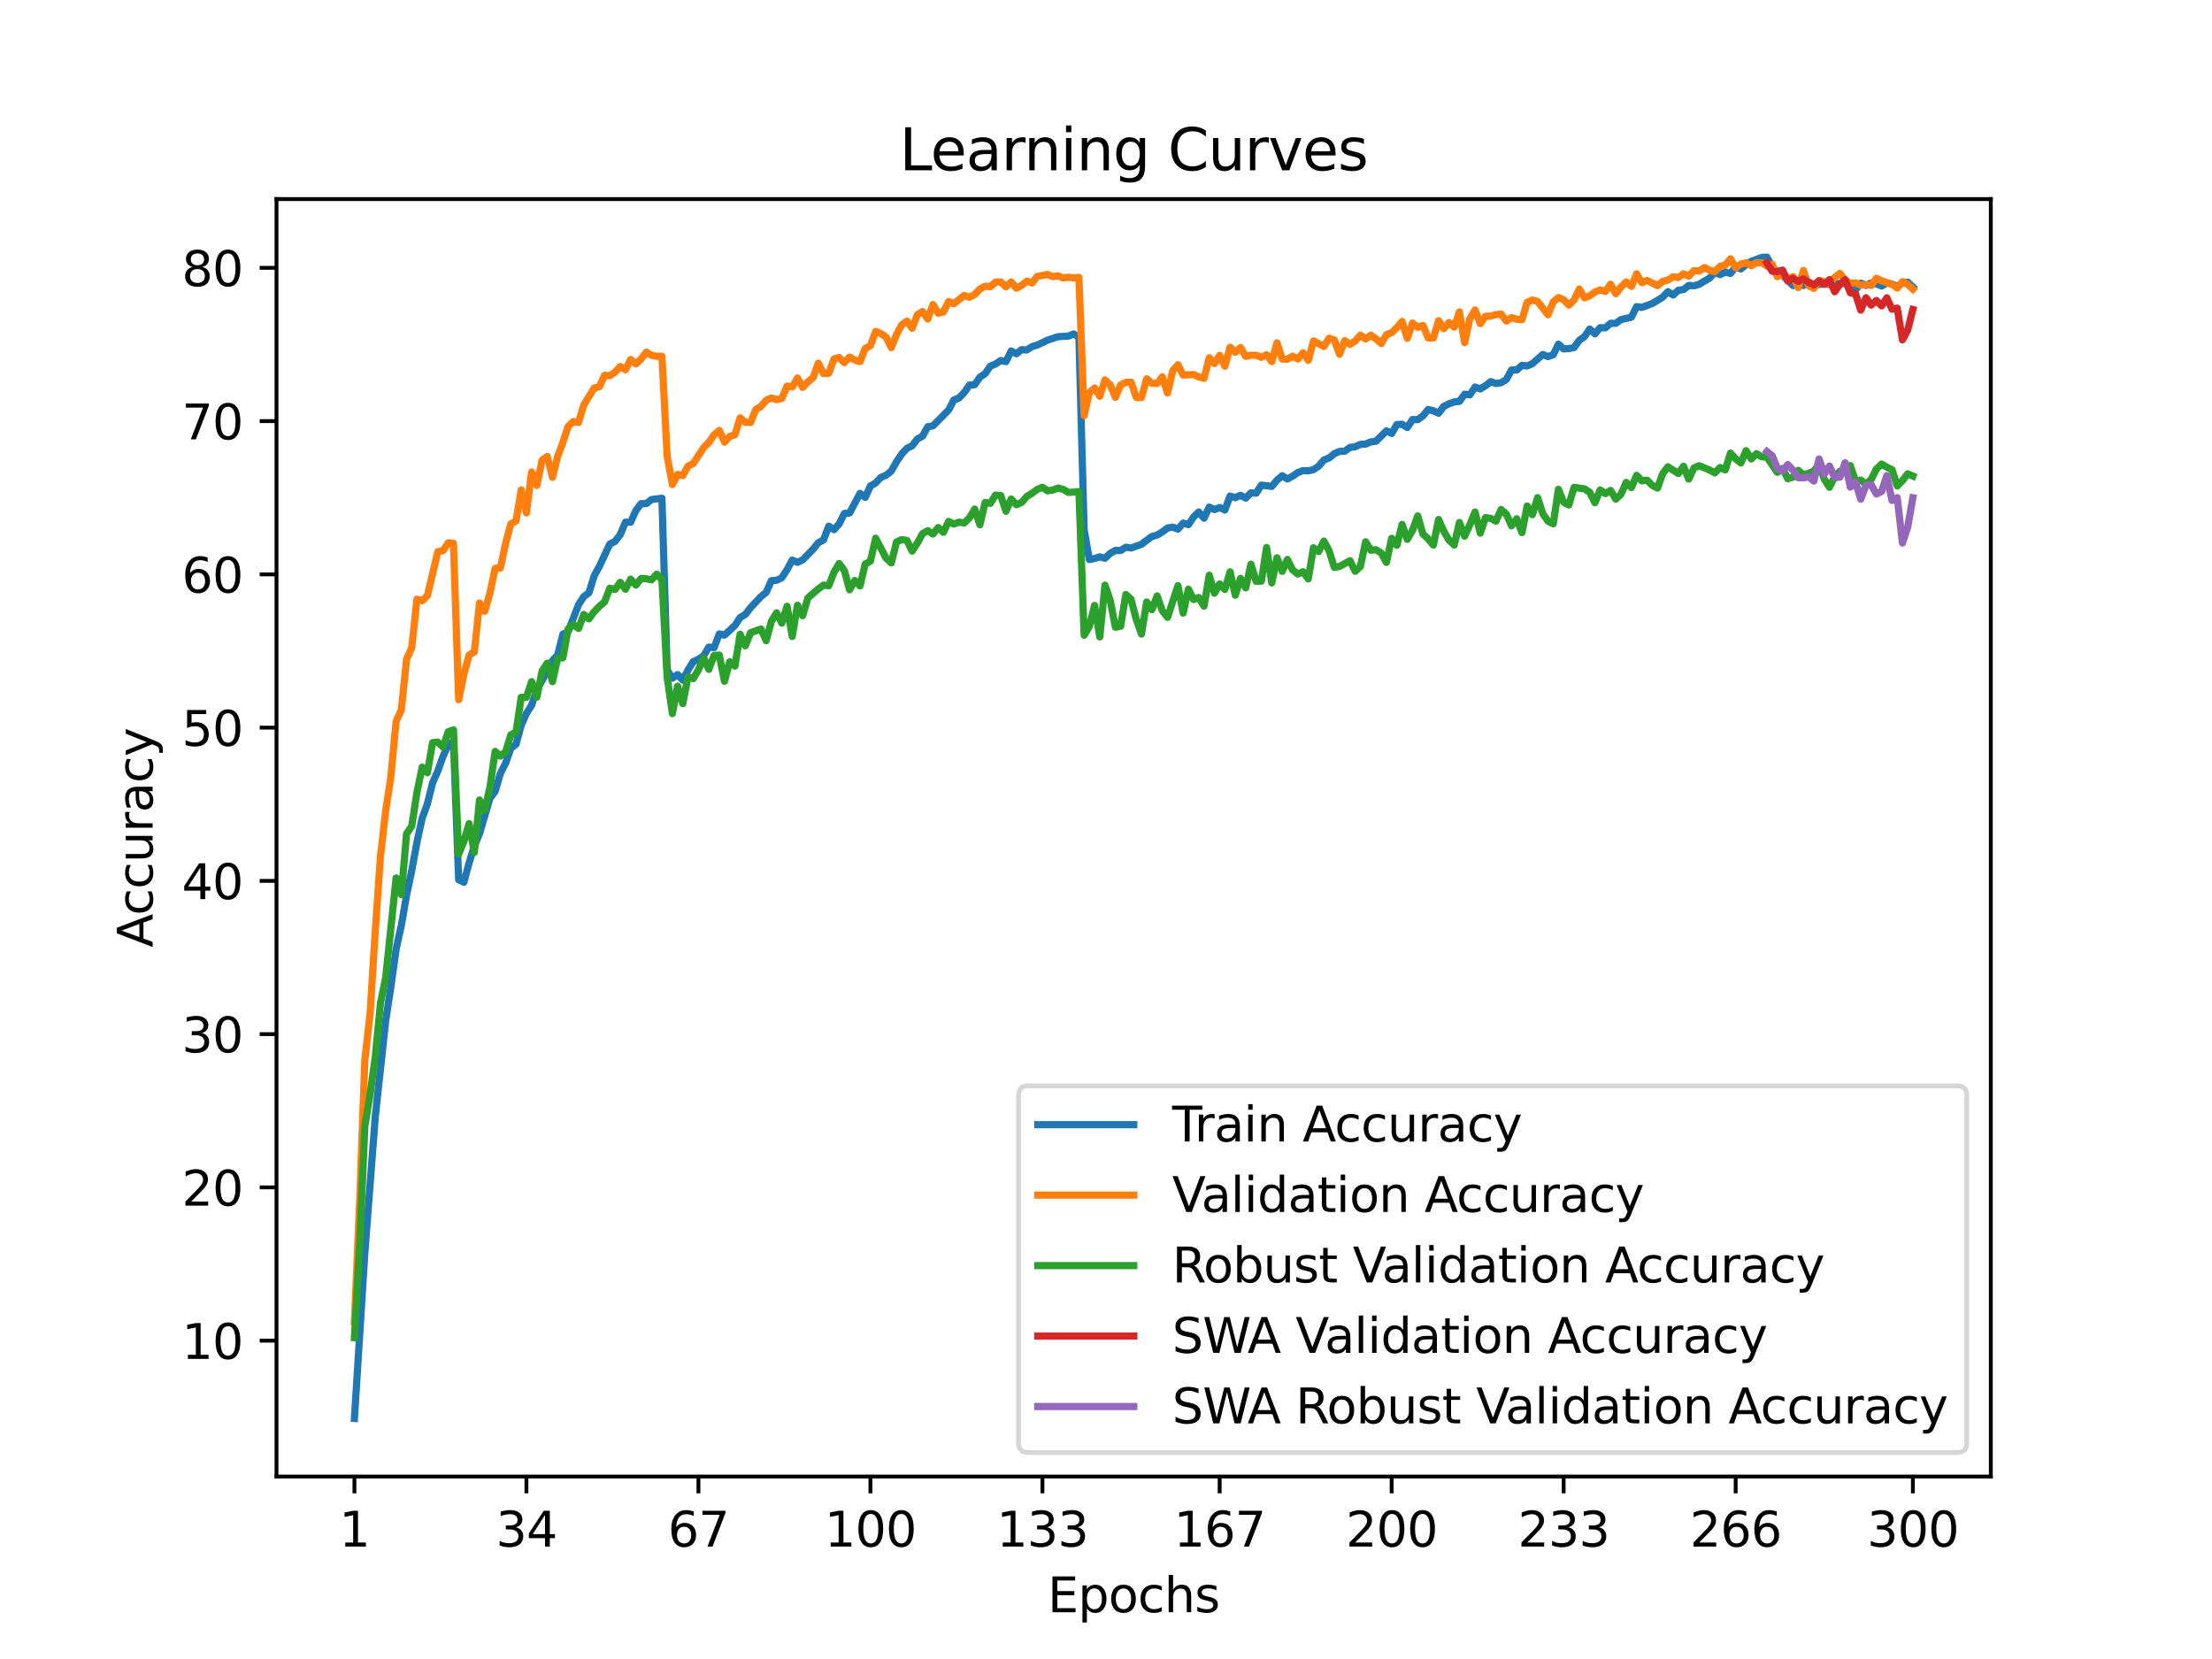 <?xml version="1.0" encoding="utf-8" standalone="no"?>
<!DOCTYPE svg PUBLIC "-//W3C//DTD SVG 1.1//EN"
  "http://www.w3.org/Graphics/SVG/1.1/DTD/svg11.dtd">
<svg xmlns:xlink="http://www.w3.org/1999/xlink" width="460.8pt" height="345.6pt" viewBox="0 0 460.8 345.6" xmlns="http://www.w3.org/2000/svg" version="1.1">
 <defs>
  <style type="text/css">*{stroke-linejoin: round; stroke-linecap: butt}</style>
 </defs>
 <g id="figure_1">
  <g id="patch_1">
   <path d="M 0 345.6 
L 460.8 345.6 
L 460.8 0 
L 0 0 
z
" style="fill: #ffffff"/>
  </g>
  <g id="axes_1">
   <g id="patch_2">
    <path d="M 57.6 307.584 
L 414.72 307.584 
L 414.72 41.472 
L 57.6 41.472 
z
" style="fill: #ffffff"/>
   </g>
   <g id="matplotlib.axis_1">
    <g id="xtick_1">
     <g id="line2d_1">
      <defs>
       <path id="mcb697af0bd" d="M 0 0 
L 0 3.5 
" style="stroke: #000000; stroke-width: 0.8"/>
      </defs>
      <g>
       <use xlink:href="#mcb697af0bd" x="73.833" y="307.584" style="stroke: #000000; stroke-width: 0.8"/>
      </g>
     </g>
     <g id="text_1">
      <!-- 1 -->
      <g transform="translate(70.651 322.182) scale(0.1 -0.1)">
       <defs>
        <path id="DejaVuSans-31" d="M 794 531 
L 1825 531 
L 1825 4091 
L 703 3866 
L 703 4441 
L 1819 4666 
L 2450 4666 
L 2450 531 
L 3481 531 
L 3481 0 
L 794 0 
L 794 531 
z
" transform="scale(0.016)"/>
       </defs>
       <use xlink:href="#DejaVuSans-31"/>
      </g>
     </g>
    </g>
    <g id="xtick_2">
     <g id="line2d_2">
      <g>
       <use xlink:href="#mcb697af0bd" x="109.664" y="307.584" style="stroke: #000000; stroke-width: 0.8"/>
      </g>
     </g>
     <g id="text_2">
      <!-- 34 -->
      <g transform="translate(103.302 322.182) scale(0.1 -0.1)">
       <defs>
        <path id="DejaVuSans-33" d="M 2597 2516 
Q 3050 2419 3304 2112 
Q 3559 1806 3559 1356 
Q 3559 666 3084 287 
Q 2609 -91 1734 -91 
Q 1441 -91 1130 -33 
Q 819 25 488 141 
L 488 750 
Q 750 597 1062 519 
Q 1375 441 1716 441 
Q 2309 441 2620 675 
Q 2931 909 2931 1356 
Q 2931 1769 2642 2001 
Q 2353 2234 1838 2234 
L 1294 2234 
L 1294 2753 
L 1863 2753 
Q 2328 2753 2575 2939 
Q 2822 3125 2822 3475 
Q 2822 3834 2567 4026 
Q 2313 4219 1838 4219 
Q 1578 4219 1281 4162 
Q 984 4106 628 3988 
L 628 4550 
Q 988 4650 1302 4700 
Q 1616 4750 1894 4750 
Q 2613 4750 3031 4423 
Q 3450 4097 3450 3541 
Q 3450 3153 3228 2886 
Q 3006 2619 2597 2516 
z
" transform="scale(0.016)"/>
        <path id="DejaVuSans-34" d="M 2419 4116 
L 825 1625 
L 2419 1625 
L 2419 4116 
z
M 2253 4666 
L 3047 4666 
L 3047 1625 
L 3713 1625 
L 3713 1100 
L 3047 1100 
L 3047 0 
L 2419 0 
L 2419 1100 
L 313 1100 
L 313 1709 
L 2253 4666 
z
" transform="scale(0.016)"/>
       </defs>
       <use xlink:href="#DejaVuSans-33"/>
       <use xlink:href="#DejaVuSans-34" x="63.623"/>
      </g>
     </g>
    </g>
    <g id="xtick_3">
     <g id="line2d_3">
      <g>
       <use xlink:href="#mcb697af0bd" x="145.496" y="307.584" style="stroke: #000000; stroke-width: 0.8"/>
      </g>
     </g>
     <g id="text_3">
      <!-- 67 -->
      <g transform="translate(139.133 322.182) scale(0.1 -0.1)">
       <defs>
        <path id="DejaVuSans-36" d="M 2113 2584 
Q 1688 2584 1439 2293 
Q 1191 2003 1191 1497 
Q 1191 994 1439 701 
Q 1688 409 2113 409 
Q 2538 409 2786 701 
Q 3034 994 3034 1497 
Q 3034 2003 2786 2293 
Q 2538 2584 2113 2584 
z
M 3366 4563 
L 3366 3988 
Q 3128 4100 2886 4159 
Q 2644 4219 2406 4219 
Q 1781 4219 1451 3797 
Q 1122 3375 1075 2522 
Q 1259 2794 1537 2939 
Q 1816 3084 2150 3084 
Q 2853 3084 3261 2657 
Q 3669 2231 3669 1497 
Q 3669 778 3244 343 
Q 2819 -91 2113 -91 
Q 1303 -91 875 529 
Q 447 1150 447 2328 
Q 447 3434 972 4092 
Q 1497 4750 2381 4750 
Q 2619 4750 2861 4703 
Q 3103 4656 3366 4563 
z
" transform="scale(0.016)"/>
        <path id="DejaVuSans-37" d="M 525 4666 
L 3525 4666 
L 3525 4397 
L 1831 0 
L 1172 0 
L 2766 4134 
L 525 4134 
L 525 4666 
z
" transform="scale(0.016)"/>
       </defs>
       <use xlink:href="#DejaVuSans-36"/>
       <use xlink:href="#DejaVuSans-37" x="63.623"/>
      </g>
     </g>
    </g>
    <g id="xtick_4">
     <g id="line2d_4">
      <g>
       <use xlink:href="#mcb697af0bd" x="181.327" y="307.584" style="stroke: #000000; stroke-width: 0.8"/>
      </g>
     </g>
     <g id="text_4">
      <!-- 100 -->
      <g transform="translate(171.783 322.182) scale(0.1 -0.1)">
       <defs>
        <path id="DejaVuSans-30" d="M 2034 4250 
Q 1547 4250 1301 3770 
Q 1056 3291 1056 2328 
Q 1056 1369 1301 889 
Q 1547 409 2034 409 
Q 2525 409 2770 889 
Q 3016 1369 3016 2328 
Q 3016 3291 2770 3770 
Q 2525 4250 2034 4250 
z
M 2034 4750 
Q 2819 4750 3233 4129 
Q 3647 3509 3647 2328 
Q 3647 1150 3233 529 
Q 2819 -91 2034 -91 
Q 1250 -91 836 529 
Q 422 1150 422 2328 
Q 422 3509 836 4129 
Q 1250 4750 2034 4750 
z
" transform="scale(0.016)"/>
       </defs>
       <use xlink:href="#DejaVuSans-31"/>
       <use xlink:href="#DejaVuSans-30" x="63.623"/>
       <use xlink:href="#DejaVuSans-30" x="127.246"/>
      </g>
     </g>
    </g>
    <g id="xtick_5">
     <g id="line2d_5">
      <g>
       <use xlink:href="#mcb697af0bd" x="217.158" y="307.584" style="stroke: #000000; stroke-width: 0.8"/>
      </g>
     </g>
     <g id="text_5">
      <!-- 133 -->
      <g transform="translate(207.615 322.182) scale(0.1 -0.1)">
       <use xlink:href="#DejaVuSans-31"/>
       <use xlink:href="#DejaVuSans-33" x="63.623"/>
       <use xlink:href="#DejaVuSans-33" x="127.246"/>
      </g>
     </g>
    </g>
    <g id="xtick_6">
     <g id="line2d_6">
      <g>
       <use xlink:href="#mcb697af0bd" x="254.076" y="307.584" style="stroke: #000000; stroke-width: 0.8"/>
      </g>
     </g>
     <g id="text_6">
      <!-- 167 -->
      <g transform="translate(244.532 322.182) scale(0.1 -0.1)">
       <use xlink:href="#DejaVuSans-31"/>
       <use xlink:href="#DejaVuSans-36" x="63.623"/>
       <use xlink:href="#DejaVuSans-37" x="127.246"/>
      </g>
     </g>
    </g>
    <g id="xtick_7">
     <g id="line2d_7">
      <g>
       <use xlink:href="#mcb697af0bd" x="289.907" y="307.584" style="stroke: #000000; stroke-width: 0.8"/>
      </g>
     </g>
     <g id="text_7">
      <!-- 200 -->
      <g transform="translate(280.363 322.182) scale(0.1 -0.1)">
       <defs>
        <path id="DejaVuSans-32" d="M 1228 531 
L 3431 531 
L 3431 0 
L 469 0 
L 469 531 
Q 828 903 1448 1529 
Q 2069 2156 2228 2338 
Q 2531 2678 2651 2914 
Q 2772 3150 2772 3378 
Q 2772 3750 2511 3984 
Q 2250 4219 1831 4219 
Q 1534 4219 1204 4116 
Q 875 4013 500 3803 
L 500 4441 
Q 881 4594 1212 4672 
Q 1544 4750 1819 4750 
Q 2544 4750 2975 4387 
Q 3406 4025 3406 3419 
Q 3406 3131 3298 2873 
Q 3191 2616 2906 2266 
Q 2828 2175 2409 1742 
Q 1991 1309 1228 531 
z
" transform="scale(0.016)"/>
       </defs>
       <use xlink:href="#DejaVuSans-32"/>
       <use xlink:href="#DejaVuSans-30" x="63.623"/>
       <use xlink:href="#DejaVuSans-30" x="127.246"/>
      </g>
     </g>
    </g>
    <g id="xtick_8">
     <g id="line2d_8">
      <g>
       <use xlink:href="#mcb697af0bd" x="325.739" y="307.584" style="stroke: #000000; stroke-width: 0.8"/>
      </g>
     </g>
     <g id="text_8">
      <!-- 233 -->
      <g transform="translate(316.195 322.182) scale(0.1 -0.1)">
       <use xlink:href="#DejaVuSans-32"/>
       <use xlink:href="#DejaVuSans-33" x="63.623"/>
       <use xlink:href="#DejaVuSans-33" x="127.246"/>
      </g>
     </g>
    </g>
    <g id="xtick_9">
     <g id="line2d_9">
      <g>
       <use xlink:href="#mcb697af0bd" x="361.57" y="307.584" style="stroke: #000000; stroke-width: 0.8"/>
      </g>
     </g>
     <g id="text_9">
      <!-- 266 -->
      <g transform="translate(352.026 322.182) scale(0.1 -0.1)">
       <use xlink:href="#DejaVuSans-32"/>
       <use xlink:href="#DejaVuSans-36" x="63.623"/>
       <use xlink:href="#DejaVuSans-36" x="127.246"/>
      </g>
     </g>
    </g>
    <g id="xtick_10">
     <g id="line2d_10">
      <g>
       <use xlink:href="#mcb697af0bd" x="398.487" y="307.584" style="stroke: #000000; stroke-width: 0.8"/>
      </g>
     </g>
     <g id="text_10">
      <!-- 300 -->
      <g transform="translate(388.944 322.182) scale(0.1 -0.1)">
       <use xlink:href="#DejaVuSans-33"/>
       <use xlink:href="#DejaVuSans-30" x="63.623"/>
       <use xlink:href="#DejaVuSans-30" x="127.246"/>
      </g>
     </g>
    </g>
    <g id="text_11">
     <!-- Epochs -->
     <g transform="translate(218.244 335.861) scale(0.1 -0.1)">
      <defs>
       <path id="DejaVuSans-45" d="M 628 4666 
L 3578 4666 
L 3578 4134 
L 1259 4134 
L 1259 2753 
L 3481 2753 
L 3481 2222 
L 1259 2222 
L 1259 531 
L 3634 531 
L 3634 0 
L 628 0 
L 628 4666 
z
" transform="scale(0.016)"/>
       <path id="DejaVuSans-70" d="M 1159 525 
L 1159 -1331 
L 581 -1331 
L 581 3500 
L 1159 3500 
L 1159 2969 
Q 1341 3281 1617 3432 
Q 1894 3584 2278 3584 
Q 2916 3584 3314 3078 
Q 3713 2572 3713 1747 
Q 3713 922 3314 415 
Q 2916 -91 2278 -91 
Q 1894 -91 1617 61 
Q 1341 213 1159 525 
z
M 3116 1747 
Q 3116 2381 2855 2742 
Q 2594 3103 2138 3103 
Q 1681 3103 1420 2742 
Q 1159 2381 1159 1747 
Q 1159 1113 1420 752 
Q 1681 391 2138 391 
Q 2594 391 2855 752 
Q 3116 1113 3116 1747 
z
" transform="scale(0.016)"/>
       <path id="DejaVuSans-6f" d="M 1959 3097 
Q 1497 3097 1228 2736 
Q 959 2375 959 1747 
Q 959 1119 1226 758 
Q 1494 397 1959 397 
Q 2419 397 2687 759 
Q 2956 1122 2956 1747 
Q 2956 2369 2687 2733 
Q 2419 3097 1959 3097 
z
M 1959 3584 
Q 2709 3584 3137 3096 
Q 3566 2609 3566 1747 
Q 3566 888 3137 398 
Q 2709 -91 1959 -91 
Q 1206 -91 779 398 
Q 353 888 353 1747 
Q 353 2609 779 3096 
Q 1206 3584 1959 3584 
z
" transform="scale(0.016)"/>
       <path id="DejaVuSans-63" d="M 3122 3366 
L 3122 2828 
Q 2878 2963 2633 3030 
Q 2388 3097 2138 3097 
Q 1578 3097 1268 2742 
Q 959 2388 959 1747 
Q 959 1106 1268 751 
Q 1578 397 2138 397 
Q 2388 397 2633 464 
Q 2878 531 3122 666 
L 3122 134 
Q 2881 22 2623 -34 
Q 2366 -91 2075 -91 
Q 1284 -91 818 406 
Q 353 903 353 1747 
Q 353 2603 823 3093 
Q 1294 3584 2113 3584 
Q 2378 3584 2631 3529 
Q 2884 3475 3122 3366 
z
" transform="scale(0.016)"/>
       <path id="DejaVuSans-68" d="M 3513 2113 
L 3513 0 
L 2938 0 
L 2938 2094 
Q 2938 2591 2744 2837 
Q 2550 3084 2163 3084 
Q 1697 3084 1428 2787 
Q 1159 2491 1159 1978 
L 1159 0 
L 581 0 
L 581 4863 
L 1159 4863 
L 1159 2956 
Q 1366 3272 1645 3428 
Q 1925 3584 2291 3584 
Q 2894 3584 3203 3211 
Q 3513 2838 3513 2113 
z
" transform="scale(0.016)"/>
       <path id="DejaVuSans-73" d="M 2834 3397 
L 2834 2853 
Q 2591 2978 2328 3040 
Q 2066 3103 1784 3103 
Q 1356 3103 1142 2972 
Q 928 2841 928 2578 
Q 928 2378 1081 2264 
Q 1234 2150 1697 2047 
L 1894 2003 
Q 2506 1872 2764 1633 
Q 3022 1394 3022 966 
Q 3022 478 2636 193 
Q 2250 -91 1575 -91 
Q 1294 -91 989 -36 
Q 684 19 347 128 
L 347 722 
Q 666 556 975 473 
Q 1284 391 1588 391 
Q 1994 391 2212 530 
Q 2431 669 2431 922 
Q 2431 1156 2273 1281 
Q 2116 1406 1581 1522 
L 1381 1569 
Q 847 1681 609 1914 
Q 372 2147 372 2553 
Q 372 3047 722 3315 
Q 1072 3584 1716 3584 
Q 2034 3584 2315 3537 
Q 2597 3491 2834 3397 
z
" transform="scale(0.016)"/>
      </defs>
      <use xlink:href="#DejaVuSans-45"/>
      <use xlink:href="#DejaVuSans-70" x="63.184"/>
      <use xlink:href="#DejaVuSans-6f" x="126.66"/>
      <use xlink:href="#DejaVuSans-63" x="187.842"/>
      <use xlink:href="#DejaVuSans-68" x="242.822"/>
      <use xlink:href="#DejaVuSans-73" x="306.201"/>
     </g>
    </g>
   </g>
   <g id="matplotlib.axis_2">
    <g id="ytick_1">
     <g id="line2d_11">
      <defs>
       <path id="m50eeac1890" d="M 0 0 
L -3.5 0 
" style="stroke: #000000; stroke-width: 0.8"/>
      </defs>
      <g>
       <use xlink:href="#m50eeac1890" x="57.6" y="279.282" style="stroke: #000000; stroke-width: 0.8"/>
      </g>
     </g>
     <g id="text_12">
      <!-- 10 -->
      <g transform="translate(37.875 283.081) scale(0.1 -0.1)">
       <use xlink:href="#DejaVuSans-31"/>
       <use xlink:href="#DejaVuSans-30" x="63.623"/>
      </g>
     </g>
    </g>
    <g id="ytick_2">
     <g id="line2d_12">
      <g>
       <use xlink:href="#m50eeac1890" x="57.6" y="247.356" style="stroke: #000000; stroke-width: 0.8"/>
      </g>
     </g>
     <g id="text_13">
      <!-- 20 -->
      <g transform="translate(37.875 251.155) scale(0.1 -0.1)">
       <use xlink:href="#DejaVuSans-32"/>
       <use xlink:href="#DejaVuSans-30" x="63.623"/>
      </g>
     </g>
    </g>
    <g id="ytick_3">
     <g id="line2d_13">
      <g>
       <use xlink:href="#m50eeac1890" x="57.6" y="215.429" style="stroke: #000000; stroke-width: 0.8"/>
      </g>
     </g>
     <g id="text_14">
      <!-- 30 -->
      <g transform="translate(37.875 219.228) scale(0.1 -0.1)">
       <use xlink:href="#DejaVuSans-33"/>
       <use xlink:href="#DejaVuSans-30" x="63.623"/>
      </g>
     </g>
    </g>
    <g id="ytick_4">
     <g id="line2d_14">
      <g>
       <use xlink:href="#m50eeac1890" x="57.6" y="183.503" style="stroke: #000000; stroke-width: 0.8"/>
      </g>
     </g>
     <g id="text_15">
      <!-- 40 -->
      <g transform="translate(37.875 187.302) scale(0.1 -0.1)">
       <use xlink:href="#DejaVuSans-34"/>
       <use xlink:href="#DejaVuSans-30" x="63.623"/>
      </g>
     </g>
    </g>
    <g id="ytick_5">
     <g id="line2d_15">
      <g>
       <use xlink:href="#m50eeac1890" x="57.6" y="151.576" style="stroke: #000000; stroke-width: 0.8"/>
      </g>
     </g>
     <g id="text_16">
      <!-- 50 -->
      <g transform="translate(37.875 155.375) scale(0.1 -0.1)">
       <defs>
        <path id="DejaVuSans-35" d="M 691 4666 
L 3169 4666 
L 3169 4134 
L 1269 4134 
L 1269 2991 
Q 1406 3038 1543 3061 
Q 1681 3084 1819 3084 
Q 2600 3084 3056 2656 
Q 3513 2228 3513 1497 
Q 3513 744 3044 326 
Q 2575 -91 1722 -91 
Q 1428 -91 1123 -41 
Q 819 9 494 109 
L 494 744 
Q 775 591 1075 516 
Q 1375 441 1709 441 
Q 2250 441 2565 725 
Q 2881 1009 2881 1497 
Q 2881 1984 2565 2268 
Q 2250 2553 1709 2553 
Q 1456 2553 1204 2497 
Q 953 2441 691 2322 
L 691 4666 
z
" transform="scale(0.016)"/>
       </defs>
       <use xlink:href="#DejaVuSans-35"/>
       <use xlink:href="#DejaVuSans-30" x="63.623"/>
      </g>
     </g>
    </g>
    <g id="ytick_6">
     <g id="line2d_16">
      <g>
       <use xlink:href="#m50eeac1890" x="57.6" y="119.65" style="stroke: #000000; stroke-width: 0.8"/>
      </g>
     </g>
     <g id="text_17">
      <!-- 60 -->
      <g transform="translate(37.875 123.449) scale(0.1 -0.1)">
       <use xlink:href="#DejaVuSans-36"/>
       <use xlink:href="#DejaVuSans-30" x="63.623"/>
      </g>
     </g>
    </g>
    <g id="ytick_7">
     <g id="line2d_17">
      <g>
       <use xlink:href="#m50eeac1890" x="57.6" y="87.723" style="stroke: #000000; stroke-width: 0.8"/>
      </g>
     </g>
     <g id="text_18">
      <!-- 70 -->
      <g transform="translate(37.875 91.522) scale(0.1 -0.1)">
       <use xlink:href="#DejaVuSans-37"/>
       <use xlink:href="#DejaVuSans-30" x="63.623"/>
      </g>
     </g>
    </g>
    <g id="ytick_8">
     <g id="line2d_18">
      <g>
       <use xlink:href="#m50eeac1890" x="57.6" y="55.796" style="stroke: #000000; stroke-width: 0.8"/>
      </g>
     </g>
     <g id="text_19">
      <!-- 80 -->
      <g transform="translate(37.875 59.596) scale(0.1 -0.1)">
       <defs>
        <path id="DejaVuSans-38" d="M 2034 2216 
Q 1584 2216 1326 1975 
Q 1069 1734 1069 1313 
Q 1069 891 1326 650 
Q 1584 409 2034 409 
Q 2484 409 2743 651 
Q 3003 894 3003 1313 
Q 3003 1734 2745 1975 
Q 2488 2216 2034 2216 
z
M 1403 2484 
Q 997 2584 770 2862 
Q 544 3141 544 3541 
Q 544 4100 942 4425 
Q 1341 4750 2034 4750 
Q 2731 4750 3128 4425 
Q 3525 4100 3525 3541 
Q 3525 3141 3298 2862 
Q 3072 2584 2669 2484 
Q 3125 2378 3379 2068 
Q 3634 1759 3634 1313 
Q 3634 634 3220 271 
Q 2806 -91 2034 -91 
Q 1263 -91 848 271 
Q 434 634 434 1313 
Q 434 1759 690 2068 
Q 947 2378 1403 2484 
z
M 1172 3481 
Q 1172 3119 1398 2916 
Q 1625 2713 2034 2713 
Q 2441 2713 2670 2916 
Q 2900 3119 2900 3481 
Q 2900 3844 2670 4047 
Q 2441 4250 2034 4250 
Q 1625 4250 1398 4047 
Q 1172 3844 1172 3481 
z
" transform="scale(0.016)"/>
       </defs>
       <use xlink:href="#DejaVuSans-38"/>
       <use xlink:href="#DejaVuSans-30" x="63.623"/>
      </g>
     </g>
    </g>
    <g id="text_20">
     <!-- Accuracy -->
     <g transform="translate(31.795 197.356) rotate(-90) scale(0.1 -0.1)">
      <defs>
       <path id="DejaVuSans-41" d="M 2188 4044 
L 1331 1722 
L 3047 1722 
L 2188 4044 
z
M 1831 4666 
L 2547 4666 
L 4325 0 
L 3669 0 
L 3244 1197 
L 1141 1197 
L 716 0 
L 50 0 
L 1831 4666 
z
" transform="scale(0.016)"/>
       <path id="DejaVuSans-75" d="M 544 1381 
L 544 3500 
L 1119 3500 
L 1119 1403 
Q 1119 906 1312 657 
Q 1506 409 1894 409 
Q 2359 409 2629 706 
Q 2900 1003 2900 1516 
L 2900 3500 
L 3475 3500 
L 3475 0 
L 2900 0 
L 2900 538 
Q 2691 219 2414 64 
Q 2138 -91 1772 -91 
Q 1169 -91 856 284 
Q 544 659 544 1381 
z
M 1991 3584 
L 1991 3584 
z
" transform="scale(0.016)"/>
       <path id="DejaVuSans-72" d="M 2631 2963 
Q 2534 3019 2420 3045 
Q 2306 3072 2169 3072 
Q 1681 3072 1420 2755 
Q 1159 2438 1159 1844 
L 1159 0 
L 581 0 
L 581 3500 
L 1159 3500 
L 1159 2956 
Q 1341 3275 1631 3429 
Q 1922 3584 2338 3584 
Q 2397 3584 2469 3576 
Q 2541 3569 2628 3553 
L 2631 2963 
z
" transform="scale(0.016)"/>
       <path id="DejaVuSans-61" d="M 2194 1759 
Q 1497 1759 1228 1600 
Q 959 1441 959 1056 
Q 959 750 1161 570 
Q 1363 391 1709 391 
Q 2188 391 2477 730 
Q 2766 1069 2766 1631 
L 2766 1759 
L 2194 1759 
z
M 3341 1997 
L 3341 0 
L 2766 0 
L 2766 531 
Q 2569 213 2275 61 
Q 1981 -91 1556 -91 
Q 1019 -91 701 211 
Q 384 513 384 1019 
Q 384 1609 779 1909 
Q 1175 2209 1959 2209 
L 2766 2209 
L 2766 2266 
Q 2766 2663 2505 2880 
Q 2244 3097 1772 3097 
Q 1472 3097 1187 3025 
Q 903 2953 641 2809 
L 641 3341 
Q 956 3463 1253 3523 
Q 1550 3584 1831 3584 
Q 2591 3584 2966 3190 
Q 3341 2797 3341 1997 
z
" transform="scale(0.016)"/>
       <path id="DejaVuSans-79" d="M 2059 -325 
Q 1816 -950 1584 -1140 
Q 1353 -1331 966 -1331 
L 506 -1331 
L 506 -850 
L 844 -850 
Q 1081 -850 1212 -737 
Q 1344 -625 1503 -206 
L 1606 56 
L 191 3500 
L 800 3500 
L 1894 763 
L 2988 3500 
L 3597 3500 
L 2059 -325 
z
" transform="scale(0.016)"/>
      </defs>
      <use xlink:href="#DejaVuSans-41"/>
      <use xlink:href="#DejaVuSans-63" x="66.658"/>
      <use xlink:href="#DejaVuSans-63" x="121.639"/>
      <use xlink:href="#DejaVuSans-75" x="176.619"/>
      <use xlink:href="#DejaVuSans-72" x="239.998"/>
      <use xlink:href="#DejaVuSans-61" x="281.111"/>
      <use xlink:href="#DejaVuSans-63" x="342.391"/>
      <use xlink:href="#DejaVuSans-79" x="397.371"/>
     </g>
    </g>
   </g>
   <g id="line2d_19">
    <path d="M 73.833 295.488 
L 76.004 260.956 
L 78.176 232.65 
L 80.348 212.6 
L 81.433 205.525 
L 82.519 197.703 
L 83.605 192.8 
L 84.691 186.484 
L 85.777 181.351 
L 86.862 175.432 
L 87.948 170.438 
L 89.034 167.437 
L 90.12 163.089 
L 91.206 160.605 
L 92.291 157.578 
L 93.377 155.152 
L 94.463 154.488 
L 95.549 183.26 
L 96.635 183.79 
L 97.72 179.767 
L 98.806 176.242 
L 99.892 173.656 
L 102.064 166.288 
L 103.149 164.851 
L 104.235 161.122 
L 105.321 158.996 
L 106.407 155.905 
L 107.493 155.062 
L 108.578 151.084 
L 109.664 148.62 
L 110.75 146.908 
L 111.836 143.69 
L 112.922 141.781 
L 114.007 139.546 
L 115.093 137.605 
L 116.179 136.424 
L 117.265 132.107 
L 118.351 131.609 
L 120.522 125.965 
L 121.608 124.279 
L 122.694 123.474 
L 123.78 119.95 
L 124.865 117.97 
L 127.037 113.328 
L 128.123 112.785 
L 129.209 111.368 
L 130.294 108.782 
L 131.38 108.782 
L 132.466 106.362 
L 133.552 104.912 
L 134.638 104.912 
L 135.723 104.057 
L 137.895 103.795 
L 138.981 139.552 
L 140.067 141.277 
L 141.152 140.523 
L 142.238 141.685 
L 143.324 139.572 
L 144.41 137.841 
L 145.496 137.337 
L 146.581 136.596 
L 147.667 134.802 
L 148.753 134.93 
L 149.839 132.056 
L 150.925 132.305 
L 153.096 130.294 
L 154.182 128.653 
L 155.268 128.001 
L 156.354 126.584 
L 158.525 124.272 
L 159.611 123.41 
L 160.697 120.958 
L 161.783 120.895 
L 162.868 120.358 
L 163.954 118.666 
L 165.04 116.674 
L 166.126 117.146 
L 167.212 116.636 
L 169.383 114.407 
L 170.469 113.066 
L 171.555 112.479 
L 172.641 109.612 
L 173.726 110.353 
L 174.812 109.127 
L 175.898 106.968 
L 176.984 106.866 
L 179.155 102.78 
L 180.241 103.616 
L 181.327 101.234 
L 182.413 100.602 
L 183.499 99.466 
L 184.584 98.993 
L 185.67 98.137 
L 186.756 96.203 
L 187.842 94.574 
L 188.928 93.393 
L 190.013 92.882 
L 191.099 91.458 
L 192.185 90.858 
L 193.271 88.891 
L 194.357 88.713 
L 197.614 85.424 
L 198.7 83.336 
L 199.786 82.902 
L 200.871 81.766 
L 201.957 80.214 
L 203.043 80.137 
L 204.129 78.573 
L 205.215 77.845 
L 206.3 76.274 
L 207.386 75.827 
L 208.472 75.106 
L 209.558 75.329 
L 210.644 73.12 
L 211.729 73.701 
L 212.815 72.845 
L 213.901 72.903 
L 214.987 72.207 
L 216.073 71.887 
L 218.244 70.853 
L 220.416 70.138 
L 222.587 70.01 
L 223.673 69.576 
L 224.759 70.202 
L 225.845 110.353 
L 226.931 116.565 
L 228.016 116.348 
L 229.102 116.003 
L 230.188 116.291 
L 231.274 115.269 
L 232.36 114.669 
L 233.445 114.688 
L 234.531 113.999 
L 235.617 114.165 
L 237.789 113.386 
L 239.96 111.751 
L 241.046 111.47 
L 242.132 110.806 
L 243.218 109.989 
L 244.304 109.81 
L 245.389 110.225 
L 246.475 108.973 
L 247.561 109.293 
L 248.647 107.703 
L 249.733 106.649 
L 250.818 107.952 
L 251.904 105.64 
L 252.99 106.164 
L 254.076 105.723 
L 255.162 106.247 
L 256.247 103.335 
L 257.333 103.673 
L 258.419 103.175 
L 259.505 103.763 
L 260.591 102.665 
L 261.676 102.741 
L 262.762 101.056 
L 264.934 101.336 
L 266.02 100.034 
L 267.105 99.102 
L 268.191 99.785 
L 269.277 99.191 
L 270.363 98.438 
L 271.449 98.035 
L 272.534 98.093 
L 273.62 97.831 
L 274.706 97.116 
L 275.792 95.82 
L 276.878 95.398 
L 277.963 94.504 
L 279.049 94.044 
L 280.135 94 
L 281.221 93.202 
L 282.307 93.067 
L 283.392 92.569 
L 284.478 92.518 
L 285.564 92.052 
L 286.65 91.918 
L 288.821 89.76 
L 289.907 90.296 
L 290.993 88.438 
L 292.079 88.387 
L 293.165 89.058 
L 294.25 87.397 
L 295.336 87.423 
L 296.422 86.631 
L 297.508 85.309 
L 298.594 85.578 
L 299.679 86.082 
L 300.765 84.664 
L 301.851 84.122 
L 302.937 83.739 
L 304.023 83.611 
L 305.108 82.123 
L 306.194 82.257 
L 307.28 80.629 
L 308.366 81.031 
L 309.452 80.354 
L 310.537 79.499 
L 311.623 79.888 
L 312.709 79.735 
L 313.795 79.052 
L 314.881 77.072 
L 315.966 77.079 
L 317.052 76.108 
L 318.138 76.236 
L 319.224 75.757 
L 321.395 73.841 
L 322.481 74.282 
L 323.567 73.905 
L 324.653 71.696 
L 325.739 72.686 
L 326.824 72.622 
L 327.91 72.405 
L 328.996 70.879 
L 330.082 70.131 
L 331.168 68.542 
L 332.253 69.544 
L 333.339 68.254 
L 334.425 68.293 
L 335.511 67.354 
L 336.597 67.36 
L 337.682 66.575 
L 339.854 66.077 
L 340.94 63.867 
L 342.026 64.034 
L 344.197 63.229 
L 346.369 61.907 
L 347.455 60.758 
L 348.54 61.46 
L 349.626 60.471 
L 350.712 60.317 
L 351.798 59.455 
L 352.884 59.538 
L 353.969 59.219 
L 356.141 57.936 
L 357.227 56.697 
L 358.313 57.22 
L 359.398 56.697 
L 360.484 56.952 
L 361.57 55.586 
L 362.656 56.026 
L 363.742 55.126 
L 364.827 54.443 
L 366.999 53.625 
L 368.085 53.568 
L 369.171 55.567 
L 370.256 56.748 
L 371.342 57.348 
L 373.514 59.487 
L 374.6 58.97 
L 375.685 59.474 
L 376.771 58.734 
L 377.857 59.442 
L 380.029 59.104 
L 381.114 59.289 
L 382.2 59.066 
L 384.372 59.034 
L 385.458 59.647 
L 386.543 60.388 
L 387.629 58.989 
L 388.715 59.449 
L 389.801 58.944 
L 390.887 59.155 
L 391.972 59.577 
L 393.058 58.938 
L 394.144 59.193 
L 395.23 59.666 
L 396.316 58.944 
L 397.401 58.772 
L 398.487 59.8 
L 398.487 59.8 
" clip-path="url(#p3c6d04f639)" style="fill: none; stroke: #1f77b4; stroke-width: 1.5; stroke-linecap: square"/>
   </g>
   <g id="line2d_20">
    <path d="M 73.833 275.387 
L 74.919 250.452 
L 76.004 220.793 
L 77.09 211.247 
L 78.176 193.911 
L 79.262 178.394 
L 80.348 168.848 
L 81.433 161.793 
L 82.519 150.267 
L 83.605 147.873 
L 84.691 137.337 
L 85.777 134.91 
L 86.862 124.822 
L 87.948 125.141 
L 89.034 124.087 
L 91.206 114.924 
L 92.291 114.701 
L 93.377 113.073 
L 94.463 113.168 
L 95.549 145.765 
L 96.635 140.466 
L 97.72 136.475 
L 98.806 135.804 
L 99.892 125.62 
L 100.978 127.344 
L 102.064 123.545 
L 103.149 118.404 
L 104.235 118.341 
L 105.321 113.232 
L 106.407 109.146 
L 107.493 108.539 
L 108.578 102.058 
L 109.664 106.847 
L 110.75 98.323 
L 111.836 101.132 
L 112.922 95.864 
L 114.007 95.098 
L 115.093 99.44 
L 116.179 95.066 
L 117.265 92.129 
L 118.351 88.84 
L 119.436 87.819 
L 120.522 88.01 
L 121.608 84.371 
L 123.78 80.827 
L 124.865 80.54 
L 125.951 78.177 
L 127.037 78.273 
L 128.123 77.507 
L 129.209 76.357 
L 130.294 77.028 
L 131.38 74.889 
L 132.466 75.814 
L 133.552 74.793 
L 134.638 73.356 
L 135.723 74.027 
L 136.809 74.218 
L 137.895 74.218 
L 138.981 95.034 
L 140.067 100.941 
L 141.152 98.833 
L 142.238 99.089 
L 143.324 97.109 
L 144.41 96.567 
L 146.581 93.246 
L 147.667 92.161 
L 148.753 90.596 
L 149.839 89.671 
L 150.925 92.097 
L 152.01 90.916 
L 153.096 90.564 
L 154.182 87.053 
L 155.268 87.978 
L 156.354 88.01 
L 157.439 85.329 
L 158.525 84.658 
L 159.611 83.381 
L 160.697 82.902 
L 161.783 83.253 
L 162.868 82.998 
L 163.954 80.444 
L 165.04 80.603 
L 166.126 78.752 
L 167.212 80.699 
L 168.297 79.55 
L 169.383 78.656 
L 170.469 75.655 
L 171.555 77.826 
L 172.641 77.762 
L 173.726 74.793 
L 174.812 74.473 
L 175.898 75.559 
L 176.984 74.378 
L 178.07 75.016 
L 179.155 75.335 
L 180.241 72.59 
L 181.327 72.015 
L 182.413 69.046 
L 183.499 69.493 
L 184.584 70.227 
L 185.67 72.43 
L 186.756 69.685 
L 187.842 67.673 
L 188.928 66.907 
L 190.013 68.376 
L 191.099 65.566 
L 192.185 64.896 
L 193.271 66.46 
L 194.357 63.427 
L 195.442 65.247 
L 196.528 64.991 
L 197.614 62.82 
L 198.7 63.267 
L 200.871 61.543 
L 201.957 61.926 
L 203.043 61.352 
L 204.129 60.202 
L 205.215 59.628 
L 206.3 59.723 
L 207.386 58.766 
L 208.472 58.734 
L 209.558 59.755 
L 210.644 58.734 
L 211.729 60.043 
L 212.815 59.468 
L 213.901 58.574 
L 214.987 58.957 
L 216.073 57.584 
L 218.244 57.169 
L 219.33 57.648 
L 220.416 57.457 
L 221.502 57.904 
L 222.587 57.744 
L 223.673 57.904 
L 224.759 57.776 
L 225.845 86.574 
L 226.931 81.785 
L 228.016 80.827 
L 229.102 82.551 
L 230.188 79.135 
L 231.274 80.188 
L 232.36 82.774 
L 233.445 80.188 
L 234.531 79.646 
L 235.617 79.614 
L 236.703 82.774 
L 237.789 82.838 
L 238.875 78.911 
L 239.96 79.837 
L 241.046 79.901 
L 242.132 78.496 
L 243.218 81.88 
L 244.304 77.251 
L 245.389 75.974 
L 246.475 78.145 
L 248.647 78.017 
L 249.733 78.528 
L 250.818 78.815 
L 251.904 74.537 
L 252.99 75.751 
L 254.076 74.027 
L 255.162 76.293 
L 256.247 72.334 
L 257.333 73.388 
L 258.419 72.398 
L 259.505 74.25 
L 260.591 73.995 
L 261.676 73.995 
L 262.762 74.442 
L 263.848 73.899 
L 264.934 75.335 
L 266.02 71.409 
L 267.105 74.793 
L 268.191 74.825 
L 269.277 74.218 
L 270.363 74.793 
L 271.449 73.484 
L 272.534 75.08 
L 273.62 71.025 
L 275.792 72.175 
L 276.878 70.451 
L 277.963 70.834 
L 279.049 73.803 
L 280.135 70.962 
L 281.221 71.728 
L 282.307 71.025 
L 283.392 69.812 
L 284.478 70.61 
L 285.564 69.844 
L 286.65 70.578 
L 287.736 71.568 
L 288.821 69.716 
L 289.907 69.301 
L 290.993 68.248 
L 292.079 66.971 
L 293.165 70.483 
L 294.25 67.29 
L 295.336 68.184 
L 296.422 67.801 
L 297.508 70.387 
L 298.594 70.419 
L 299.679 66.811 
L 300.765 68.471 
L 301.851 67.194 
L 302.937 68.152 
L 304.023 64.991 
L 305.108 71.377 
L 306.194 66.396 
L 307.28 64.576 
L 308.366 67.418 
L 309.452 65.885 
L 310.537 65.853 
L 311.623 65.534 
L 312.709 65.438 
L 313.795 66.875 
L 314.881 66.141 
L 315.966 66.524 
L 317.052 66.588 
L 318.138 62.98 
L 319.224 62.501 
L 320.31 62.82 
L 322.481 65.566 
L 323.567 62.884 
L 324.653 61.99 
L 325.739 62.437 
L 326.824 63.555 
L 327.91 62.501 
L 328.996 60.202 
L 330.082 62.054 
L 331.168 61.607 
L 332.253 60.841 
L 333.339 60.394 
L 334.425 60.713 
L 335.511 59.213 
L 336.597 61.192 
L 337.682 59.787 
L 338.768 58.734 
L 339.854 59.66 
L 340.94 57.042 
L 342.026 58.893 
L 343.111 58.414 
L 345.283 59.5 
L 346.369 58.606 
L 347.455 58.351 
L 348.54 57.648 
L 349.626 57.808 
L 350.712 57.042 
L 351.798 57.521 
L 352.884 56.371 
L 353.969 56.467 
L 355.055 55.733 
L 356.141 56.307 
L 357.227 56.595 
L 358.313 55.477 
L 359.398 55.254 
L 360.484 53.913 
L 361.57 55.765 
L 362.656 54.998 
L 363.742 54.743 
L 364.827 55.349 
L 365.913 54.743 
L 366.999 54.743 
L 368.085 55.413 
L 369.171 55.03 
L 370.256 57.648 
L 371.342 57.074 
L 372.428 58.223 
L 373.514 57.616 
L 374.6 59.915 
L 375.685 56.339 
L 376.771 59.532 
L 377.857 60.075 
L 378.943 58.414 
L 380.029 58.734 
L 381.114 59.181 
L 382.2 57.776 
L 383.286 56.946 
L 384.372 58.351 
L 385.458 59.021 
L 386.543 58.925 
L 387.629 59.404 
L 388.715 59.276 
L 389.801 59.468 
L 390.887 57.967 
L 391.972 58.51 
L 394.144 59.245 
L 395.23 60.011 
L 396.316 58.67 
L 397.401 59.245 
L 398.487 60.234 
L 398.487 60.234 
" clip-path="url(#p3c6d04f639)" style="fill: none; stroke: #ff7f0e; stroke-width: 1.5; stroke-linecap: square"/>
   </g>
   <g id="line2d_21">
    <path d="M 73.833 278.666 
L 74.919 259.488 
L 76.004 234.585 
L 77.09 228.024 
L 78.176 220.163 
L 79.262 208.978 
L 80.348 203.649 
L 82.519 182.886 
L 83.605 186.365 
L 84.691 173.682 
L 85.777 172.097 
L 86.862 165.029 
L 87.948 159.811 
L 89.034 160.978 
L 90.12 154.703 
L 91.206 154.593 
L 92.291 155.605 
L 93.377 152.435 
L 94.463 152.038 
L 95.549 177.932 
L 96.635 175.29 
L 97.72 171.569 
L 98.806 177.602 
L 99.892 166.659 
L 100.978 168.794 
L 102.064 164.016 
L 103.149 156.53 
L 104.235 157.521 
L 105.321 156.64 
L 106.407 153.095 
L 107.493 152.523 
L 108.578 145.257 
L 109.664 145.257 
L 110.75 141.998 
L 111.836 145.235 
L 112.922 139.796 
L 114.007 138.145 
L 115.093 141.998 
L 116.179 137.088 
L 117.265 137.044 
L 118.351 131.011 
L 119.436 130.086 
L 120.522 130.923 
L 121.608 128.016 
L 122.694 128.919 
L 123.78 127.422 
L 124.865 126.299 
L 125.951 125.374 
L 127.037 122.534 
L 128.123 122.798 
L 129.209 121.301 
L 130.294 122.754 
L 131.38 120.64 
L 132.466 121.873 
L 133.552 120.508 
L 134.638 120.574 
L 135.723 120.794 
L 136.809 119.605 
L 137.895 120.75 
L 138.981 141.073 
L 140.067 148.648 
L 141.152 142.945 
L 142.238 146.578 
L 143.324 141.007 
L 144.41 141.382 
L 145.496 139.554 
L 146.581 137.022 
L 147.667 139.444 
L 148.753 136.538 
L 149.839 136.471 
L 150.925 141.932 
L 152.01 137.859 
L 153.096 138.761 
L 154.182 132.134 
L 155.268 134.534 
L 156.354 131.804 
L 158.525 131.033 
L 159.611 133.477 
L 160.697 129.426 
L 161.783 127.664 
L 162.868 129.822 
L 163.954 126.299 
L 165.04 132.596 
L 166.126 126.079 
L 167.212 128.259 
L 168.297 124.56 
L 170.469 122.688 
L 171.555 121.895 
L 172.641 122.027 
L 173.726 119.231 
L 174.812 117.382 
L 175.898 118.857 
L 176.984 122.864 
L 178.07 120.927 
L 179.155 122.072 
L 180.241 117.492 
L 181.327 116.897 
L 182.413 112.119 
L 184.584 116.281 
L 185.67 117.272 
L 186.756 112.912 
L 187.842 112.405 
L 188.928 112.582 
L 190.013 114.805 
L 191.099 113.132 
L 192.185 111.172 
L 193.271 110.556 
L 194.357 111.239 
L 195.442 109.895 
L 196.528 110.886 
L 197.614 108.618 
L 198.7 109.169 
L 199.786 108.772 
L 200.871 108.949 
L 201.957 107.87 
L 203.043 106.042 
L 204.129 109.323 
L 205.215 104.677 
L 206.3 104.853 
L 207.386 103.136 
L 208.472 103.224 
L 209.558 106.505 
L 210.644 103.95 
L 211.729 105.139 
L 212.815 104.677 
L 213.901 103.422 
L 214.987 102.761 
L 216.073 101.947 
L 217.158 101.506 
L 218.244 102.255 
L 219.33 102.079 
L 220.416 101.661 
L 221.502 101.947 
L 222.587 102.585 
L 224.759 102.409 
L 225.845 132.332 
L 226.931 130.505 
L 228.016 126.123 
L 229.102 132.684 
L 230.188 121.895 
L 231.274 125.066 
L 232.36 130.659 
L 233.445 130.46 
L 234.531 123.833 
L 235.617 124.846 
L 236.703 129.007 
L 237.789 132.09 
L 238.875 125.396 
L 239.96 127.004 
L 241.046 124.141 
L 242.132 127.224 
L 243.218 128.611 
L 245.389 122.005 
L 246.475 127.73 
L 247.561 122.732 
L 248.647 124.89 
L 249.733 124.472 
L 250.818 126.277 
L 251.904 119.826 
L 252.99 123.569 
L 254.076 121.653 
L 255.162 122.798 
L 256.247 119.121 
L 257.333 123.987 
L 258.419 120.486 
L 259.505 122.468 
L 260.591 117.536 
L 261.676 121.103 
L 262.762 121.059 
L 263.848 114.057 
L 264.934 121.433 
L 266.02 116.193 
L 267.105 119.033 
L 268.191 116.545 
L 269.277 118.725 
L 270.363 119.583 
L 271.449 119.099 
L 272.534 120.596 
L 273.62 114.101 
L 274.706 114.894 
L 275.792 112.714 
L 276.878 114.739 
L 277.963 118.218 
L 279.049 117.998 
L 281.221 116.809 
L 282.307 119.011 
L 283.392 118.02 
L 284.478 112.868 
L 285.564 114.607 
L 286.65 114.519 
L 287.736 115.202 
L 288.821 117.161 
L 289.907 112.141 
L 290.993 113.594 
L 292.079 109.257 
L 293.165 112.361 
L 294.25 110.49 
L 295.336 107.473 
L 296.422 111.261 
L 297.508 112.251 
L 298.594 113.55 
L 299.679 108.222 
L 300.765 110.666 
L 301.851 112.516 
L 302.937 113.55 
L 304.023 108.839 
L 305.108 111.701 
L 306.194 109.323 
L 307.28 106.659 
L 308.366 111.062 
L 309.452 107.826 
L 310.537 107.98 
L 311.623 108.574 
L 312.709 106.13 
L 313.795 107.099 
L 314.881 109.543 
L 315.966 108.068 
L 317.052 110.952 
L 318.138 105.404 
L 319.224 107.231 
L 320.31 103.664 
L 321.395 107.011 
L 322.481 108.574 
L 323.567 109.125 
L 324.653 101.925 
L 325.739 104.633 
L 326.824 105.183 
L 327.91 101.528 
L 330.082 101.837 
L 331.168 102.563 
L 332.253 104.743 
L 333.339 102.057 
L 334.425 102.828 
L 335.511 102.167 
L 336.597 103.995 
L 337.682 102.96 
L 338.768 100.494 
L 339.854 101.572 
L 340.94 99.018 
L 342.026 100.163 
L 343.111 100.031 
L 344.197 101.11 
L 345.283 101.683 
L 346.369 98.666 
L 347.455 97.235 
L 349.626 98.644 
L 350.712 97.125 
L 351.798 99.811 
L 352.884 97.477 
L 353.969 97.015 
L 356.141 97.917 
L 357.227 98.512 
L 358.313 97.389 
L 359.398 97.895 
L 360.484 94.395 
L 361.57 95.584 
L 362.656 96.442 
L 363.742 93.888 
L 364.827 95.606 
L 365.913 94.505 
L 366.999 95.165 
L 368.085 95.231 
L 370.256 98.402 
L 371.342 97.587 
L 372.428 99.723 
L 373.514 99.393 
L 374.6 97.984 
L 375.685 98.886 
L 376.771 98.6 
L 377.857 98.138 
L 378.943 96.662 
L 380.029 99.811 
L 381.114 101.506 
L 382.2 99.349 
L 383.286 98.16 
L 384.372 97.961 
L 385.458 96.993 
L 386.543 100.251 
L 387.629 100.009 
L 388.715 100.868 
L 389.801 99.877 
L 390.887 97.697 
L 391.972 96.684 
L 393.058 97.323 
L 394.144 97.829 
L 395.23 101.242 
L 396.316 100.119 
L 397.401 98.71 
L 398.487 99.172 
L 398.487 99.172 
" clip-path="url(#p3c6d04f639)" style="fill: none; stroke: #2ca02c; stroke-width: 1.5; stroke-linecap: square"/>
   </g>
   <g id="line2d_22">
    <path d="M 368.085 54.775 
L 369.171 56.499 
L 370.256 56.563 
L 371.342 56.275 
L 372.428 58.542 
L 373.514 57.967 
L 374.6 58.638 
L 375.685 58.095 
L 376.771 58.829 
L 377.857 59.34 
L 378.943 58.51 
L 380.029 59.245 
L 381.114 58.255 
L 382.2 60.777 
L 383.286 59.245 
L 384.372 58.255 
L 385.458 61 
L 386.543 61.224 
L 387.629 64.608 
L 388.715 62.022 
L 389.801 63.555 
L 390.887 62.597 
L 391.972 63.714 
L 393.058 62.054 
L 394.144 64.417 
L 395.23 64.193 
L 396.316 70.802 
L 397.401 68.759 
L 398.487 64.48 
L 398.487 64.48 
" clip-path="url(#p3c6d04f639)" style="fill: none; stroke: #d62728; stroke-width: 1.5; stroke-linecap: square"/>
   </g>
   <g id="line2d_23">
    <path d="M 368.085 94.064 
L 369.171 94.923 
L 370.256 97.565 
L 371.342 98.116 
L 372.428 96.773 
L 373.514 97.917 
L 374.6 99.525 
L 375.685 99.547 
L 376.771 99.349 
L 377.857 100.207 
L 378.943 95.606 
L 380.029 98.776 
L 381.114 97.081 
L 382.2 99.481 
L 383.286 99.393 
L 384.372 96.398 
L 385.458 101.484 
L 386.543 100.428 
L 387.629 103.995 
L 388.715 101.088 
L 389.801 100.978 
L 390.887 102.916 
L 391.972 102.387 
L 393.058 99.084 
L 394.144 104.259 
L 395.23 103.664 
L 396.316 113.132 
L 397.401 109.829 
L 398.487 103.686 
L 398.487 103.686 
" clip-path="url(#p3c6d04f639)" style="fill: none; stroke: #9467bd; stroke-width: 1.5; stroke-linecap: square"/>
   </g>
   <g id="patch_3">
    <path d="M 57.6 307.584 
L 57.6 41.472 
" style="fill: none; stroke: #000000; stroke-width: 0.8; stroke-linejoin: miter; stroke-linecap: square"/>
   </g>
   <g id="patch_4">
    <path d="M 414.72 307.584 
L 414.72 41.472 
" style="fill: none; stroke: #000000; stroke-width: 0.8; stroke-linejoin: miter; stroke-linecap: square"/>
   </g>
   <g id="patch_5">
    <path d="M 57.6 307.584 
L 414.72 307.584 
" style="fill: none; stroke: #000000; stroke-width: 0.8; stroke-linejoin: miter; stroke-linecap: square"/>
   </g>
   <g id="patch_6">
    <path d="M 57.6 41.472 
L 414.72 41.472 
" style="fill: none; stroke: #000000; stroke-width: 0.8; stroke-linejoin: miter; stroke-linecap: square"/>
   </g>
   <g id="text_21">
    <!-- Learning Curves -->
    <g transform="translate(187.376 35.472) scale(0.12 -0.12)">
     <defs>
      <path id="DejaVuSans-4c" d="M 628 4666 
L 1259 4666 
L 1259 531 
L 3531 531 
L 3531 0 
L 628 0 
L 628 4666 
z
" transform="scale(0.016)"/>
      <path id="DejaVuSans-65" d="M 3597 1894 
L 3597 1613 
L 953 1613 
Q 991 1019 1311 708 
Q 1631 397 2203 397 
Q 2534 397 2845 478 
Q 3156 559 3463 722 
L 3463 178 
Q 3153 47 2828 -22 
Q 2503 -91 2169 -91 
Q 1331 -91 842 396 
Q 353 884 353 1716 
Q 353 2575 817 3079 
Q 1281 3584 2069 3584 
Q 2775 3584 3186 3129 
Q 3597 2675 3597 1894 
z
M 3022 2063 
Q 3016 2534 2758 2815 
Q 2500 3097 2075 3097 
Q 1594 3097 1305 2825 
Q 1016 2553 972 2059 
L 3022 2063 
z
" transform="scale(0.016)"/>
      <path id="DejaVuSans-6e" d="M 3513 2113 
L 3513 0 
L 2938 0 
L 2938 2094 
Q 2938 2591 2744 2837 
Q 2550 3084 2163 3084 
Q 1697 3084 1428 2787 
Q 1159 2491 1159 1978 
L 1159 0 
L 581 0 
L 581 3500 
L 1159 3500 
L 1159 2956 
Q 1366 3272 1645 3428 
Q 1925 3584 2291 3584 
Q 2894 3584 3203 3211 
Q 3513 2838 3513 2113 
z
" transform="scale(0.016)"/>
      <path id="DejaVuSans-69" d="M 603 3500 
L 1178 3500 
L 1178 0 
L 603 0 
L 603 3500 
z
M 603 4863 
L 1178 4863 
L 1178 4134 
L 603 4134 
L 603 4863 
z
" transform="scale(0.016)"/>
      <path id="DejaVuSans-67" d="M 2906 1791 
Q 2906 2416 2648 2759 
Q 2391 3103 1925 3103 
Q 1463 3103 1205 2759 
Q 947 2416 947 1791 
Q 947 1169 1205 825 
Q 1463 481 1925 481 
Q 2391 481 2648 825 
Q 2906 1169 2906 1791 
z
M 3481 434 
Q 3481 -459 3084 -895 
Q 2688 -1331 1869 -1331 
Q 1566 -1331 1297 -1286 
Q 1028 -1241 775 -1147 
L 775 -588 
Q 1028 -725 1275 -790 
Q 1522 -856 1778 -856 
Q 2344 -856 2625 -561 
Q 2906 -266 2906 331 
L 2906 616 
Q 2728 306 2450 153 
Q 2172 0 1784 0 
Q 1141 0 747 490 
Q 353 981 353 1791 
Q 353 2603 747 3093 
Q 1141 3584 1784 3584 
Q 2172 3584 2450 3431 
Q 2728 3278 2906 2969 
L 2906 3500 
L 3481 3500 
L 3481 434 
z
" transform="scale(0.016)"/>
      <path id="DejaVuSans-20" transform="scale(0.016)"/>
      <path id="DejaVuSans-43" d="M 4122 4306 
L 4122 3641 
Q 3803 3938 3442 4084 
Q 3081 4231 2675 4231 
Q 1875 4231 1450 3742 
Q 1025 3253 1025 2328 
Q 1025 1406 1450 917 
Q 1875 428 2675 428 
Q 3081 428 3442 575 
Q 3803 722 4122 1019 
L 4122 359 
Q 3791 134 3420 21 
Q 3050 -91 2638 -91 
Q 1578 -91 968 557 
Q 359 1206 359 2328 
Q 359 3453 968 4101 
Q 1578 4750 2638 4750 
Q 3056 4750 3426 4639 
Q 3797 4528 4122 4306 
z
" transform="scale(0.016)"/>
      <path id="DejaVuSans-76" d="M 191 3500 
L 800 3500 
L 1894 563 
L 2988 3500 
L 3597 3500 
L 2284 0 
L 1503 0 
L 191 3500 
z
" transform="scale(0.016)"/>
     </defs>
     <use xlink:href="#DejaVuSans-4c"/>
     <use xlink:href="#DejaVuSans-65" x="53.963"/>
     <use xlink:href="#DejaVuSans-61" x="115.486"/>
     <use xlink:href="#DejaVuSans-72" x="176.766"/>
     <use xlink:href="#DejaVuSans-6e" x="216.129"/>
     <use xlink:href="#DejaVuSans-69" x="279.508"/>
     <use xlink:href="#DejaVuSans-6e" x="307.291"/>
     <use xlink:href="#DejaVuSans-67" x="370.67"/>
     <use xlink:href="#DejaVuSans-20" x="434.146"/>
     <use xlink:href="#DejaVuSans-43" x="465.934"/>
     <use xlink:href="#DejaVuSans-75" x="535.758"/>
     <use xlink:href="#DejaVuSans-72" x="599.137"/>
     <use xlink:href="#DejaVuSans-76" x="640.25"/>
     <use xlink:href="#DejaVuSans-65" x="699.43"/>
     <use xlink:href="#DejaVuSans-73" x="760.953"/>
    </g>
   </g>
   <g id="legend_1">
    <g id="patch_7">
     <path d="M 214.189 302.584 
L 407.72 302.584 
Q 409.72 302.584 409.72 300.584 
L 409.72 228.193 
Q 409.72 226.193 407.72 226.193 
L 214.189 226.193 
Q 212.189 226.193 212.189 228.193 
L 212.189 300.584 
Q 212.189 302.584 214.189 302.584 
z
" style="fill: #ffffff; opacity: 0.8; stroke: #cccccc; stroke-linejoin: miter"/>
    </g>
    <g id="line2d_24">
     <path d="M 216.189 234.292 
L 226.189 234.292 
L 236.189 234.292 
" style="fill: none; stroke: #1f77b4; stroke-width: 1.5; stroke-linecap: square"/>
    </g>
    <g id="text_22">
     <!-- Train Accuracy -->
     <g transform="translate(244.189 237.792) scale(0.1 -0.1)">
      <defs>
       <path id="DejaVuSans-54" d="M -19 4666 
L 3928 4666 
L 3928 4134 
L 2272 4134 
L 2272 0 
L 1638 0 
L 1638 4134 
L -19 4134 
L -19 4666 
z
" transform="scale(0.016)"/>
      </defs>
      <use xlink:href="#DejaVuSans-54"/>
      <use xlink:href="#DejaVuSans-72" x="46.334"/>
      <use xlink:href="#DejaVuSans-61" x="87.447"/>
      <use xlink:href="#DejaVuSans-69" x="148.727"/>
      <use xlink:href="#DejaVuSans-6e" x="176.51"/>
      <use xlink:href="#DejaVuSans-20" x="239.889"/>
      <use xlink:href="#DejaVuSans-41" x="271.676"/>
      <use xlink:href="#DejaVuSans-63" x="338.334"/>
      <use xlink:href="#DejaVuSans-63" x="393.314"/>
      <use xlink:href="#DejaVuSans-75" x="448.295"/>
      <use xlink:href="#DejaVuSans-72" x="511.674"/>
      <use xlink:href="#DejaVuSans-61" x="552.787"/>
      <use xlink:href="#DejaVuSans-63" x="614.066"/>
      <use xlink:href="#DejaVuSans-79" x="669.047"/>
     </g>
    </g>
    <g id="line2d_25">
     <path d="M 216.189 248.97 
L 226.189 248.97 
L 236.189 248.97 
" style="fill: none; stroke: #ff7f0e; stroke-width: 1.5; stroke-linecap: square"/>
    </g>
    <g id="text_23">
     <!-- Validation Accuracy -->
     <g transform="translate(244.189 252.47) scale(0.1 -0.1)">
      <defs>
       <path id="DejaVuSans-56" d="M 1831 0 
L 50 4666 
L 709 4666 
L 2188 738 
L 3669 4666 
L 4325 4666 
L 2547 0 
L 1831 0 
z
" transform="scale(0.016)"/>
       <path id="DejaVuSans-6c" d="M 603 4863 
L 1178 4863 
L 1178 0 
L 603 0 
L 603 4863 
z
" transform="scale(0.016)"/>
       <path id="DejaVuSans-64" d="M 2906 2969 
L 2906 4863 
L 3481 4863 
L 3481 0 
L 2906 0 
L 2906 525 
Q 2725 213 2448 61 
Q 2172 -91 1784 -91 
Q 1150 -91 751 415 
Q 353 922 353 1747 
Q 353 2572 751 3078 
Q 1150 3584 1784 3584 
Q 2172 3584 2448 3432 
Q 2725 3281 2906 2969 
z
M 947 1747 
Q 947 1113 1208 752 
Q 1469 391 1925 391 
Q 2381 391 2643 752 
Q 2906 1113 2906 1747 
Q 2906 2381 2643 2742 
Q 2381 3103 1925 3103 
Q 1469 3103 1208 2742 
Q 947 2381 947 1747 
z
" transform="scale(0.016)"/>
       <path id="DejaVuSans-74" d="M 1172 4494 
L 1172 3500 
L 2356 3500 
L 2356 3053 
L 1172 3053 
L 1172 1153 
Q 1172 725 1289 603 
Q 1406 481 1766 481 
L 2356 481 
L 2356 0 
L 1766 0 
Q 1100 0 847 248 
Q 594 497 594 1153 
L 594 3053 
L 172 3053 
L 172 3500 
L 594 3500 
L 594 4494 
L 1172 4494 
z
" transform="scale(0.016)"/>
      </defs>
      <use xlink:href="#DejaVuSans-56"/>
      <use xlink:href="#DejaVuSans-61" x="60.658"/>
      <use xlink:href="#DejaVuSans-6c" x="121.938"/>
      <use xlink:href="#DejaVuSans-69" x="149.721"/>
      <use xlink:href="#DejaVuSans-64" x="177.504"/>
      <use xlink:href="#DejaVuSans-61" x="240.98"/>
      <use xlink:href="#DejaVuSans-74" x="302.26"/>
      <use xlink:href="#DejaVuSans-69" x="341.469"/>
      <use xlink:href="#DejaVuSans-6f" x="369.252"/>
      <use xlink:href="#DejaVuSans-6e" x="430.434"/>
      <use xlink:href="#DejaVuSans-20" x="493.812"/>
      <use xlink:href="#DejaVuSans-41" x="525.6"/>
      <use xlink:href="#DejaVuSans-63" x="592.258"/>
      <use xlink:href="#DejaVuSans-63" x="647.238"/>
      <use xlink:href="#DejaVuSans-75" x="702.219"/>
      <use xlink:href="#DejaVuSans-72" x="765.598"/>
      <use xlink:href="#DejaVuSans-61" x="806.711"/>
      <use xlink:href="#DejaVuSans-63" x="867.99"/>
      <use xlink:href="#DejaVuSans-79" x="922.971"/>
     </g>
    </g>
    <g id="line2d_26">
     <path d="M 216.189 263.648 
L 226.189 263.648 
L 236.189 263.648 
" style="fill: none; stroke: #2ca02c; stroke-width: 1.5; stroke-linecap: square"/>
    </g>
    <g id="text_24">
     <!-- Robust Validation Accuracy -->
     <g transform="translate(244.189 267.148) scale(0.1 -0.1)">
      <defs>
       <path id="DejaVuSans-52" d="M 2841 2188 
Q 3044 2119 3236 1894 
Q 3428 1669 3622 1275 
L 4263 0 
L 3584 0 
L 2988 1197 
Q 2756 1666 2539 1819 
Q 2322 1972 1947 1972 
L 1259 1972 
L 1259 0 
L 628 0 
L 628 4666 
L 2053 4666 
Q 2853 4666 3247 4331 
Q 3641 3997 3641 3322 
Q 3641 2881 3436 2590 
Q 3231 2300 2841 2188 
z
M 1259 4147 
L 1259 2491 
L 2053 2491 
Q 2509 2491 2742 2702 
Q 2975 2913 2975 3322 
Q 2975 3731 2742 3939 
Q 2509 4147 2053 4147 
L 1259 4147 
z
" transform="scale(0.016)"/>
       <path id="DejaVuSans-62" d="M 3116 1747 
Q 3116 2381 2855 2742 
Q 2594 3103 2138 3103 
Q 1681 3103 1420 2742 
Q 1159 2381 1159 1747 
Q 1159 1113 1420 752 
Q 1681 391 2138 391 
Q 2594 391 2855 752 
Q 3116 1113 3116 1747 
z
M 1159 2969 
Q 1341 3281 1617 3432 
Q 1894 3584 2278 3584 
Q 2916 3584 3314 3078 
Q 3713 2572 3713 1747 
Q 3713 922 3314 415 
Q 2916 -91 2278 -91 
Q 1894 -91 1617 61 
Q 1341 213 1159 525 
L 1159 0 
L 581 0 
L 581 4863 
L 1159 4863 
L 1159 2969 
z
" transform="scale(0.016)"/>
      </defs>
      <use xlink:href="#DejaVuSans-52"/>
      <use xlink:href="#DejaVuSans-6f" x="64.982"/>
      <use xlink:href="#DejaVuSans-62" x="126.164"/>
      <use xlink:href="#DejaVuSans-75" x="189.641"/>
      <use xlink:href="#DejaVuSans-73" x="253.02"/>
      <use xlink:href="#DejaVuSans-74" x="305.119"/>
      <use xlink:href="#DejaVuSans-20" x="344.328"/>
      <use xlink:href="#DejaVuSans-56" x="376.115"/>
      <use xlink:href="#DejaVuSans-61" x="436.773"/>
      <use xlink:href="#DejaVuSans-6c" x="498.053"/>
      <use xlink:href="#DejaVuSans-69" x="525.836"/>
      <use xlink:href="#DejaVuSans-64" x="553.619"/>
      <use xlink:href="#DejaVuSans-61" x="617.096"/>
      <use xlink:href="#DejaVuSans-74" x="678.375"/>
      <use xlink:href="#DejaVuSans-69" x="717.584"/>
      <use xlink:href="#DejaVuSans-6f" x="745.367"/>
      <use xlink:href="#DejaVuSans-6e" x="806.549"/>
      <use xlink:href="#DejaVuSans-20" x="869.928"/>
      <use xlink:href="#DejaVuSans-41" x="901.715"/>
      <use xlink:href="#DejaVuSans-63" x="968.373"/>
      <use xlink:href="#DejaVuSans-63" x="1023.354"/>
      <use xlink:href="#DejaVuSans-75" x="1078.334"/>
      <use xlink:href="#DejaVuSans-72" x="1141.713"/>
      <use xlink:href="#DejaVuSans-61" x="1182.826"/>
      <use xlink:href="#DejaVuSans-63" x="1244.105"/>
      <use xlink:href="#DejaVuSans-79" x="1299.086"/>
     </g>
    </g>
    <g id="line2d_27">
     <path d="M 216.189 278.326 
L 226.189 278.326 
L 236.189 278.326 
" style="fill: none; stroke: #d62728; stroke-width: 1.5; stroke-linecap: square"/>
    </g>
    <g id="text_25">
     <!-- SWA Validation Accuracy -->
     <g transform="translate(244.189 281.826) scale(0.1 -0.1)">
      <defs>
       <path id="DejaVuSans-53" d="M 3425 4513 
L 3425 3897 
Q 3066 4069 2747 4153 
Q 2428 4238 2131 4238 
Q 1616 4238 1336 4038 
Q 1056 3838 1056 3469 
Q 1056 3159 1242 3001 
Q 1428 2844 1947 2747 
L 2328 2669 
Q 3034 2534 3370 2195 
Q 3706 1856 3706 1288 
Q 3706 609 3251 259 
Q 2797 -91 1919 -91 
Q 1588 -91 1214 -16 
Q 841 59 441 206 
L 441 856 
Q 825 641 1194 531 
Q 1563 422 1919 422 
Q 2459 422 2753 634 
Q 3047 847 3047 1241 
Q 3047 1584 2836 1778 
Q 2625 1972 2144 2069 
L 1759 2144 
Q 1053 2284 737 2584 
Q 422 2884 422 3419 
Q 422 4038 858 4394 
Q 1294 4750 2059 4750 
Q 2388 4750 2728 4690 
Q 3069 4631 3425 4513 
z
" transform="scale(0.016)"/>
       <path id="DejaVuSans-57" d="M 213 4666 
L 850 4666 
L 1831 722 
L 2809 4666 
L 3519 4666 
L 4500 722 
L 5478 4666 
L 6119 4666 
L 4947 0 
L 4153 0 
L 3169 4050 
L 2175 0 
L 1381 0 
L 213 4666 
z
" transform="scale(0.016)"/>
      </defs>
      <use xlink:href="#DejaVuSans-53"/>
      <use xlink:href="#DejaVuSans-57" x="63.477"/>
      <use xlink:href="#DejaVuSans-41" x="156.854"/>
      <use xlink:href="#DejaVuSans-20" x="225.262"/>
      <use xlink:href="#DejaVuSans-56" x="257.049"/>
      <use xlink:href="#DejaVuSans-61" x="317.707"/>
      <use xlink:href="#DejaVuSans-6c" x="378.986"/>
      <use xlink:href="#DejaVuSans-69" x="406.77"/>
      <use xlink:href="#DejaVuSans-64" x="434.553"/>
      <use xlink:href="#DejaVuSans-61" x="498.029"/>
      <use xlink:href="#DejaVuSans-74" x="559.309"/>
      <use xlink:href="#DejaVuSans-69" x="598.518"/>
      <use xlink:href="#DejaVuSans-6f" x="626.301"/>
      <use xlink:href="#DejaVuSans-6e" x="687.482"/>
      <use xlink:href="#DejaVuSans-20" x="750.861"/>
      <use xlink:href="#DejaVuSans-41" x="782.648"/>
      <use xlink:href="#DejaVuSans-63" x="849.307"/>
      <use xlink:href="#DejaVuSans-63" x="904.287"/>
      <use xlink:href="#DejaVuSans-75" x="959.268"/>
      <use xlink:href="#DejaVuSans-72" x="1022.646"/>
      <use xlink:href="#DejaVuSans-61" x="1063.76"/>
      <use xlink:href="#DejaVuSans-63" x="1125.039"/>
      <use xlink:href="#DejaVuSans-79" x="1180.02"/>
     </g>
    </g>
    <g id="line2d_28">
     <path d="M 216.189 293.004 
L 226.189 293.004 
L 236.189 293.004 
" style="fill: none; stroke: #9467bd; stroke-width: 1.5; stroke-linecap: square"/>
    </g>
    <g id="text_26">
     <!-- SWA Robust Validation Accuracy -->
     <g transform="translate(244.189 296.504) scale(0.1 -0.1)">
      <use xlink:href="#DejaVuSans-53"/>
      <use xlink:href="#DejaVuSans-57" x="63.477"/>
      <use xlink:href="#DejaVuSans-41" x="156.854"/>
      <use xlink:href="#DejaVuSans-20" x="225.262"/>
      <use xlink:href="#DejaVuSans-52" x="257.049"/>
      <use xlink:href="#DejaVuSans-6f" x="322.031"/>
      <use xlink:href="#DejaVuSans-62" x="383.213"/>
      <use xlink:href="#DejaVuSans-75" x="446.689"/>
      <use xlink:href="#DejaVuSans-73" x="510.068"/>
      <use xlink:href="#DejaVuSans-74" x="562.168"/>
      <use xlink:href="#DejaVuSans-20" x="601.377"/>
      <use xlink:href="#DejaVuSans-56" x="633.164"/>
      <use xlink:href="#DejaVuSans-61" x="693.822"/>
      <use xlink:href="#DejaVuSans-6c" x="755.102"/>
      <use xlink:href="#DejaVuSans-69" x="782.885"/>
      <use xlink:href="#DejaVuSans-64" x="810.668"/>
      <use xlink:href="#DejaVuSans-61" x="874.145"/>
      <use xlink:href="#DejaVuSans-74" x="935.424"/>
      <use xlink:href="#DejaVuSans-69" x="974.633"/>
      <use xlink:href="#DejaVuSans-6f" x="1002.416"/>
      <use xlink:href="#DejaVuSans-6e" x="1063.598"/>
      <use xlink:href="#DejaVuSans-20" x="1126.977"/>
      <use xlink:href="#DejaVuSans-41" x="1158.764"/>
      <use xlink:href="#DejaVuSans-63" x="1225.422"/>
      <use xlink:href="#DejaVuSans-63" x="1280.402"/>
      <use xlink:href="#DejaVuSans-75" x="1335.383"/>
      <use xlink:href="#DejaVuSans-72" x="1398.762"/>
      <use xlink:href="#DejaVuSans-61" x="1439.875"/>
      <use xlink:href="#DejaVuSans-63" x="1501.154"/>
      <use xlink:href="#DejaVuSans-79" x="1556.135"/>
     </g>
    </g>
   </g>
  </g>
 </g>
 <defs>
  <clipPath id="p3c6d04f639">
   <rect x="57.6" y="41.472" width="357.12" height="266.112"/>
  </clipPath>
 </defs>
</svg>
